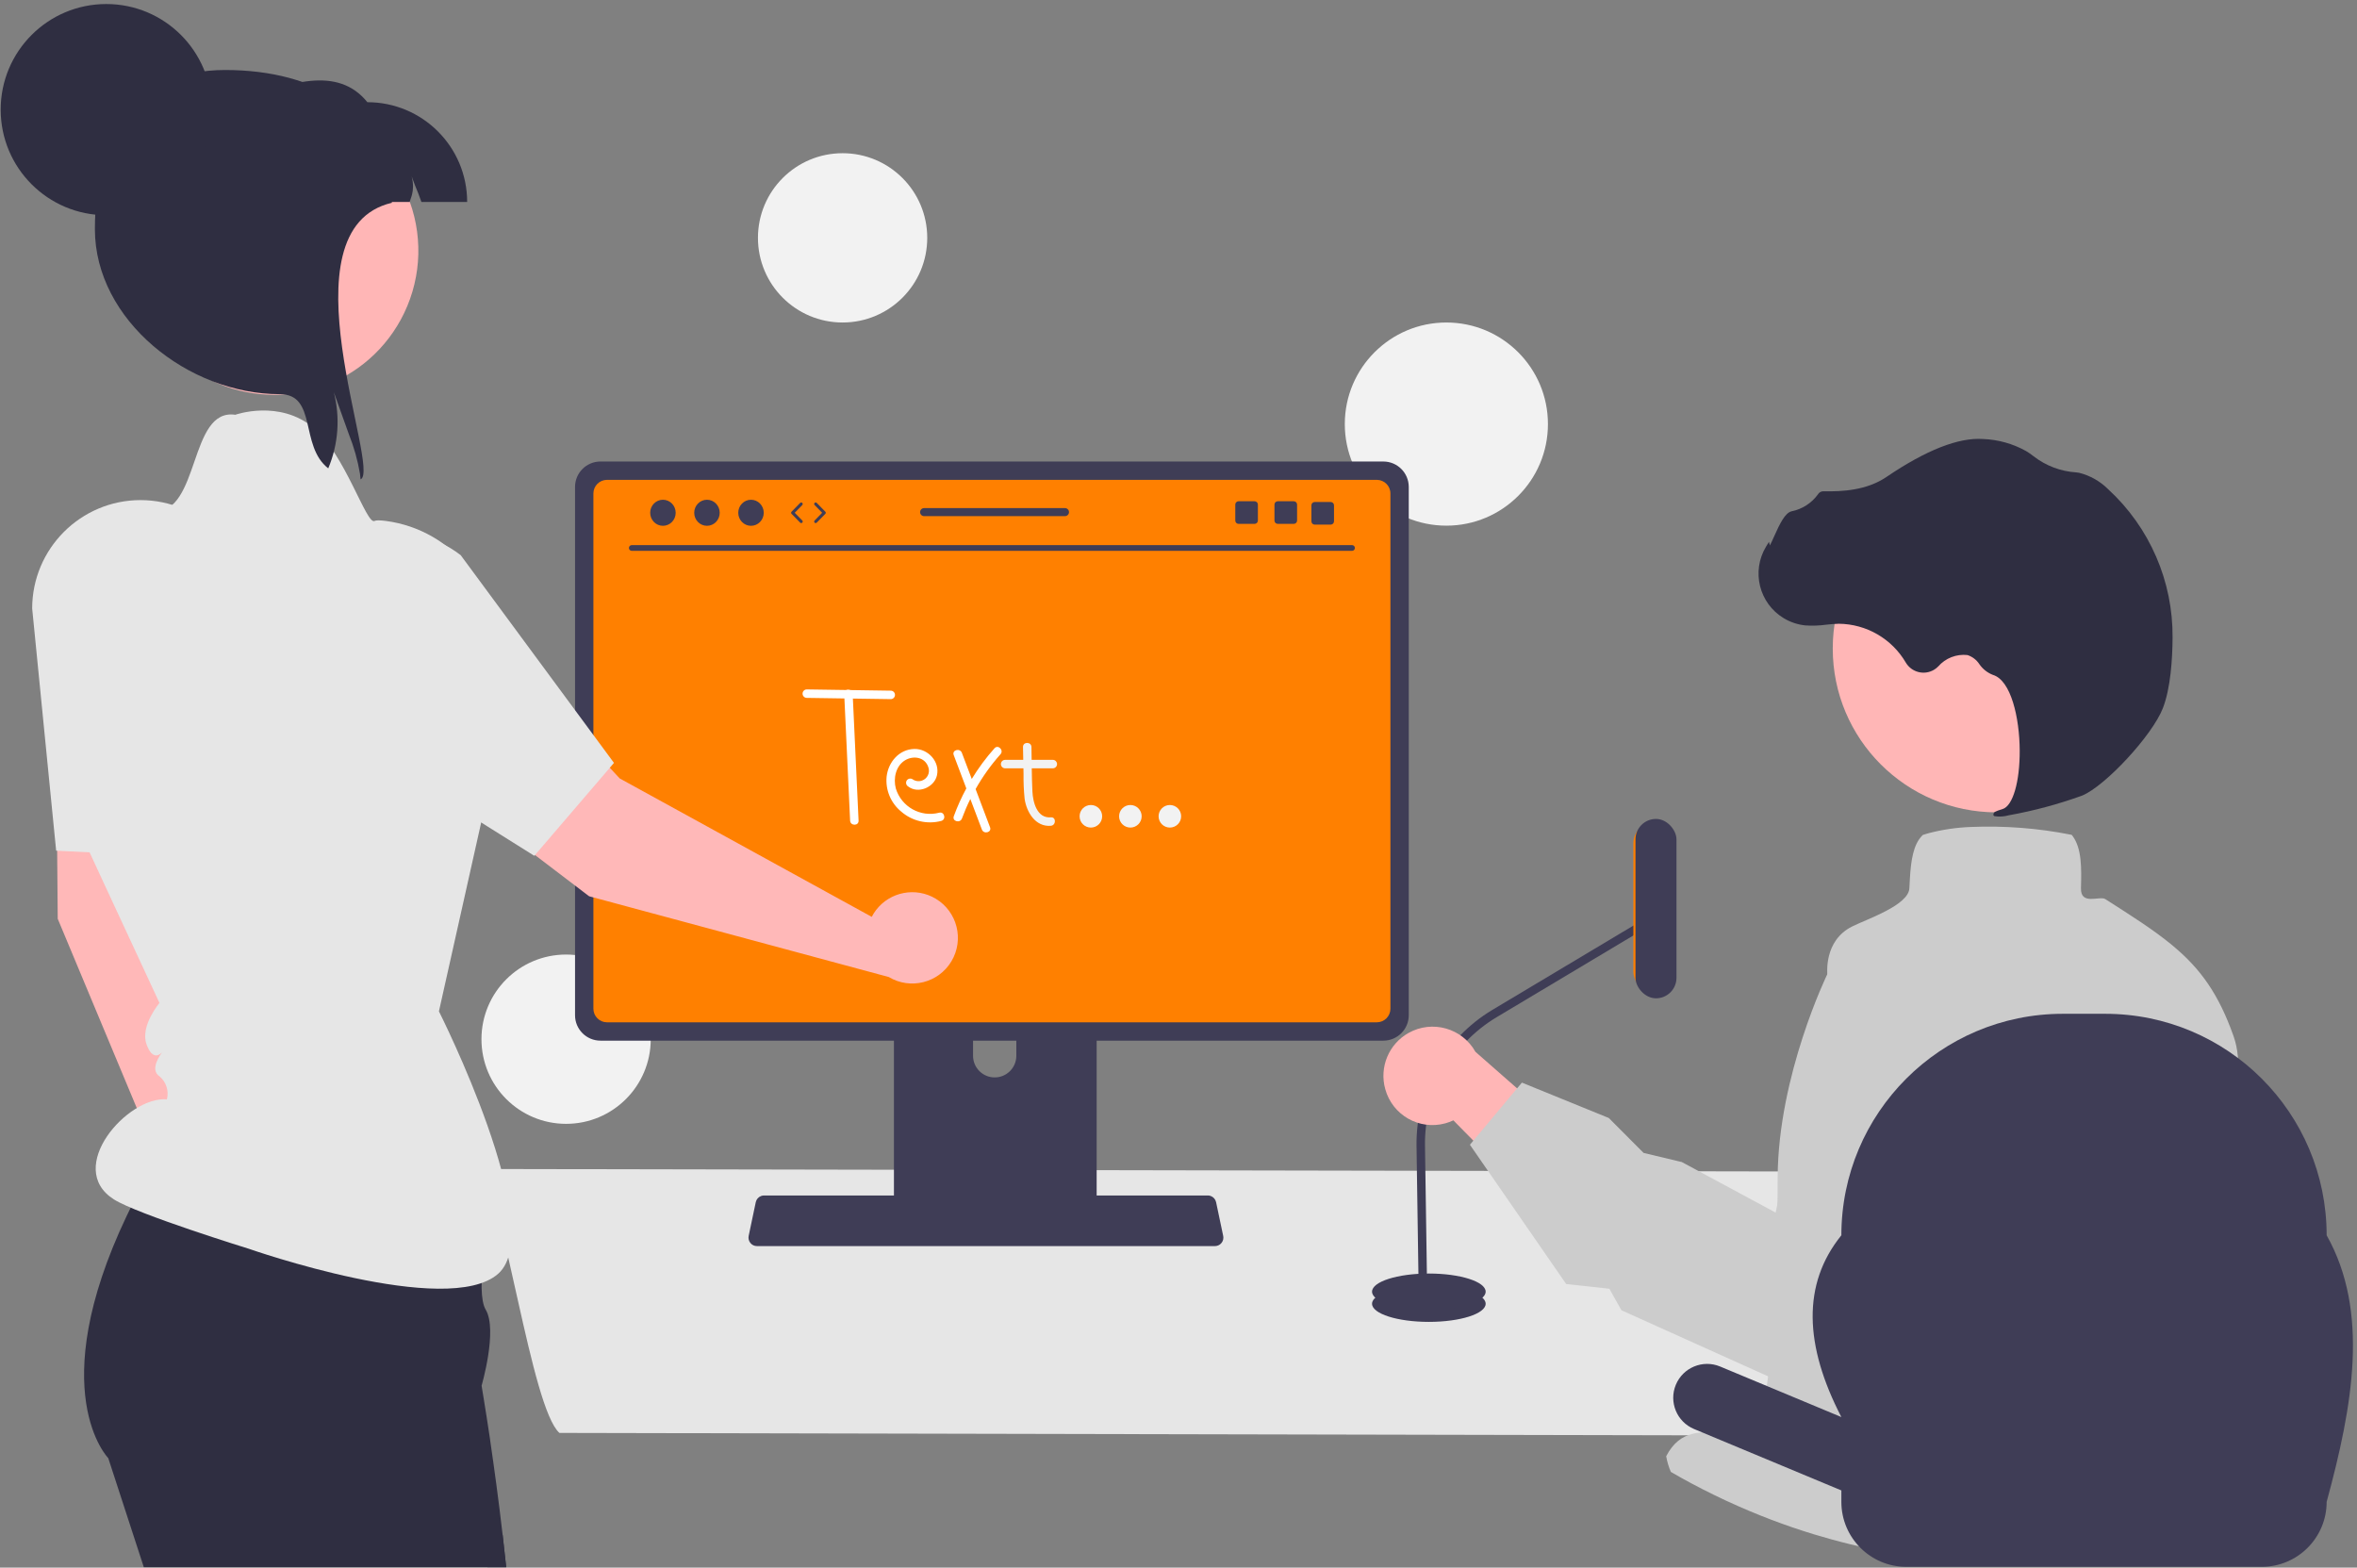 <svg width="412" height="274" viewBox="0 0 412 274" fill="none" xmlns="http://www.w3.org/2000/svg">
<rect x="0" y="0" width="412" height="274" fill="#808080" stroke="none"/>
<g clip-path="url(#clip0_459_1565)">
<path d="M252.824 91.877C262.629 91.877 270.578 83.928 270.578 74.123C270.578 64.317 262.629 56.369 252.824 56.369C243.018 56.369 235.069 64.317 235.069 74.123C235.069 83.928 243.018 91.877 252.824 91.877Z" fill="#F2F2F2"/>
<path d="M147.285 56.369C155.456 56.369 162.08 49.745 162.08 41.574C162.08 33.402 155.456 26.778 147.285 26.778C139.113 26.778 132.489 33.402 132.489 41.574C132.489 49.745 139.113 56.369 147.285 56.369Z" fill="#F2F2F2"/>
<path d="M98.954 196.43C107.125 196.43 113.749 189.806 113.749 181.635C113.749 173.464 107.125 166.84 98.954 166.84C90.782 166.84 84.158 173.464 84.158 181.635C84.158 189.806 90.782 196.43 98.954 196.43Z" fill="#F2F2F2"/>
<path d="M83.915 204.321C88.201 209.401 92.837 246.022 97.783 250.451L329.862 250.944C334.808 246.515 339.444 209.894 343.73 204.814L83.915 204.321Z" fill="#E6E6E6"/>
<path d="M156.259 161.304V211.884H191.693V161.304C191.695 160.557 191.209 159.897 190.495 159.677C190.331 159.623 190.16 159.596 189.987 159.598H157.97C157.027 159.596 156.261 160.359 156.259 161.302L156.259 161.304ZM170.087 178.684C170.107 176.595 171.816 174.917 173.905 174.936C175.967 174.955 177.634 176.622 177.653 178.684V184.552C177.643 186.642 175.941 188.327 173.852 188.317C171.777 188.307 170.097 186.627 170.087 184.552V178.684Z" fill="#3F3D56"/>
<path d="M100.516 85.099V177.451C100.518 179.902 102.504 181.888 104.954 181.89H241.81C244.261 181.888 246.247 179.902 246.249 177.451V85.099C246.243 82.651 244.259 80.669 241.81 80.665H104.954C102.506 80.669 100.521 82.651 100.516 85.099Z" fill="#3F3D56"/>
<path d="M103.726 86.248V176.312C103.728 177.621 104.789 178.682 106.098 178.684H240.671C241.98 178.682 243.04 177.621 243.043 176.312V86.248C243.043 84.937 241.981 83.874 240.671 83.871H106.098C104.787 83.874 103.726 84.937 103.726 86.248Z" fill="#FF8000"/>
<path d="M131.166 217.25C131.444 217.598 131.865 217.799 132.31 217.797H212.372C213.186 217.796 213.845 217.136 213.844 216.322C213.844 216.221 213.833 216.121 213.813 216.022L212.57 210.119C212.465 209.629 212.12 209.227 211.652 209.048C211.486 208.983 211.309 208.95 211.13 208.95H133.548C133.369 208.95 133.192 208.983 133.025 209.048C132.558 209.227 132.213 209.629 132.108 210.119L130.865 216.022C130.776 216.456 130.886 216.907 131.166 217.25Z" fill="#3F3D56"/>
<path d="M110.425 96.278H236.344C236.62 96.272 236.84 96.043 236.834 95.766C236.828 95.498 236.612 95.282 236.344 95.276H110.425C110.148 95.282 109.929 95.511 109.935 95.788C109.941 96.056 110.156 96.272 110.425 96.278Z" fill="#3F3D56"/>
<path d="M392.66 194.125C392.65 194.101 392.645 194.081 392.635 194.061C392.445 193.548 392.222 193.047 391.969 192.562C390.534 189.864 392.053 185.722 390.435 181.145C387.822 173.728 384.636 169.353 379.965 165.433C379.827 165.314 379.689 165.201 379.546 165.082L379.541 165.077C376.424 162.518 372.666 160.126 368.001 157.147C367.029 156.526 363.671 158.321 363.75 155.244C363.839 151.826 363.932 148.285 362.255 146.075L362.147 145.932L361.974 145.888C356.225 144.751 350.362 144.299 344.506 144.542H344.501C342.015 144.634 339.546 144.996 337.138 145.622C336.96 145.671 336.783 145.72 336.61 145.78C336.477 145.814 336.344 145.858 336.211 145.903L336.102 145.942L336.019 146.021C334.396 147.644 334.021 150.553 333.844 153.586V153.591C333.809 154.144 333.78 154.696 333.755 155.248C333.617 158.198 326.5 160.58 323.788 161.916C318.693 164.431 319.462 170.292 319.402 170.292C319.402 170.292 310.837 187.877 310.733 205.685C310.728 206.677 310.722 207.673 310.714 208.674C310.655 216.969 310.497 225.407 309.875 233.096C309.604 236.4 309.254 239.562 308.785 242.516C306.507 256.902 296.185 244.957 291.248 254.529C291.41 255.471 291.683 256.389 292.062 257.267C292.629 257.602 293.211 257.927 293.788 258.253C296.348 259.678 298.955 261.008 301.61 262.243C301.758 262.312 301.906 262.381 302.053 262.445C306.923 264.698 311.943 266.613 317.076 268.176C318.077 268.481 319.078 268.772 320.089 269.048C329.032 271.517 338.241 272.897 347.514 273.157C347.552 273.152 347.59 273.151 347.628 273.152C358.596 272.848 369.492 271.278 380.098 268.471C380.246 268.432 380.394 268.393 380.542 268.353C381.238 268.166 381.928 267.978 382.619 267.781C388.723 266.044 394.704 263.899 400.521 261.36C400.527 261.577 400.548 261.792 400.585 262.006C400.59 262.076 400.6 262.145 400.615 262.213C400.625 262.134 400.634 262.055 400.639 261.976C400.669 261.745 400.693 261.508 400.718 261.271C403.736 231.838 397.468 206.849 392.66 194.125Z" fill="#CCCCCC"/>
<path d="M349.001 141.986C364.818 141.986 377.64 129.163 377.64 113.347C377.64 97.53 364.818 84.707 349.001 84.707C333.184 84.707 320.362 97.53 320.362 113.347C320.362 129.163 333.184 141.986 349.001 141.986Z" fill="#FFB6B6"/>
<path d="M351.122 142.501C355.488 141.721 359.78 140.569 363.951 139.059C368.045 137.361 376.222 128.514 378.061 123.79C379.428 120.28 379.74 115.154 379.762 111.472C379.854 101.612 375.761 92.176 368.5 85.505C367.094 84.107 365.337 83.114 363.413 82.633C363.245 82.602 363.074 82.579 362.902 82.565C360.202 82.389 357.616 81.411 355.477 79.755C355.058 79.417 354.616 79.11 354.154 78.836C351.85 77.551 349.274 76.83 346.638 76.732C342.356 76.435 336.677 78.664 329.759 83.359C326.283 85.717 322.023 85.939 318.699 85.868C318.321 85.869 317.972 86.07 317.781 86.396C316.673 87.934 315.023 88.996 313.163 89.368C312.033 89.64 311.144 91.451 310.099 93.791C309.862 94.323 309.586 94.942 309.374 95.328L309.213 94.698L308.707 95.534C306.101 99.838 307.478 105.438 311.781 108.043C312.938 108.743 314.235 109.177 315.58 109.314C316.787 109.395 317.998 109.354 319.196 109.189C319.926 109.114 320.682 109.036 321.417 109.021C326.247 109.067 330.698 111.648 333.137 115.817C334.151 117.521 336.355 118.081 338.06 117.067C338.327 116.908 338.573 116.714 338.791 116.492C340.067 115.027 341.979 114.28 343.91 114.492C344.769 114.772 345.506 115.338 345.996 116.097C346.577 116.936 347.393 117.583 348.343 117.955C351.522 118.882 353.007 125.442 353.041 131.146C353.074 136.643 351.844 140.864 350.05 141.41C348.669 141.831 348.527 141.962 348.474 142.231L348.426 142.472L348.625 142.65C349.458 142.781 350.31 142.73 351.122 142.501Z" fill="#2F2E41"/>
<path d="M249.761 231.045C255.244 231.045 259.69 229.626 259.69 227.876C259.69 226.126 255.244 224.707 249.761 224.707C244.277 224.707 239.832 226.126 239.832 227.876C239.832 229.626 244.277 231.045 249.761 231.045Z" fill="#3F3D56"/>
<path d="M249.761 228.932C255.244 228.932 259.69 227.513 259.69 225.763C259.69 224.013 255.244 222.594 249.761 222.594C244.277 222.594 239.832 224.013 239.832 225.763C239.832 227.513 244.277 228.932 249.761 228.932Z" fill="#3F3D56"/>
<path d="M248.015 227.886L249.495 227.864L249.086 200.237C248.966 191.064 253.731 182.518 261.598 177.798L289.837 160.918L289.078 159.648L260.839 176.528C252.519 181.52 247.479 190.558 247.607 200.259L248.015 227.886Z" fill="#3F3D56"/>
<path d="M289.104 173.373C287.121 173.373 285.513 171.765 285.513 169.782V147.389C285.513 145.406 287.121 143.798 289.104 143.798C291.087 143.798 292.695 145.406 292.695 147.389V169.782C292.695 171.765 291.087 173.373 289.104 173.373Z" fill="#FF8000"/>
<path d="M242.139 190.356C243.384 194.907 248.082 197.588 252.634 196.344C253.119 196.211 253.592 196.036 254.046 195.82L275.343 217.46L278.638 202.03L257.909 183.846C255.595 179.705 250.362 178.223 246.22 180.538C242.755 182.474 241.067 186.533 242.139 190.356Z" fill="#FFB6B6"/>
<path d="M353.382 167.76L353.247 167.684L337.718 162.344C333.73 160.973 329.345 161.38 325.678 163.462C324.836 163.939 324.045 164.498 323.315 165.133L323.31 165.134C320.877 167.236 319.2 170.078 318.537 173.224L310.381 211.947L293.982 203.109L287.299 201.514L281.216 195.409L266.026 189.224L265.183 190.23L257.54 199.366L256.939 200.084L273.769 224.432L281.313 225.253L283.426 229.013L283.575 229.081L289.76 231.868L316.136 243.752L328.908 233.977L330.907 232.442C347.431 217.133 355.156 204.817 358.381 195.438C360.088 190.483 360.537 186.354 360.368 183.026C359.843 172.739 353.644 167.957 353.382 167.76Z" fill="#CCCCCC"/>
<path d="M367.98 177.196H360.582C339.201 177.196 321.868 194.529 321.868 215.91C314.967 224.444 315.39 235.161 321.868 247.681L300.664 238.841C297.644 237.59 294.182 239.023 292.931 242.043C291.683 245.053 293.104 248.505 296.109 249.766L321.868 260.504V262.504C321.868 268.775 326.952 273.858 333.223 273.858H395.339C401.61 273.858 406.694 268.775 406.694 262.504C411.299 245.609 414.182 229.224 406.694 215.91C406.694 194.529 389.361 177.196 367.98 177.196Z" fill="#3F3D56"/>
<path d="M190.684 144.647C191.773 144.647 192.656 143.764 192.656 142.674C192.656 141.585 191.773 140.702 190.684 140.702C189.594 140.702 188.711 141.585 188.711 142.674C188.711 143.764 189.594 144.647 190.684 144.647Z" fill="#F2F2F2"/>
<path d="M197.588 144.647C198.677 144.647 199.561 143.764 199.561 142.674C199.561 141.585 198.677 140.702 197.588 140.702C196.498 140.702 195.615 141.585 195.615 142.674C195.615 143.764 196.498 144.647 197.588 144.647Z" fill="#F2F2F2"/>
<path d="M204.492 144.647C205.582 144.647 206.465 143.764 206.465 142.674C206.465 141.585 205.582 140.702 204.492 140.702C203.403 140.702 202.52 141.585 202.52 142.674C202.52 143.764 203.403 144.647 204.492 144.647Z" fill="#F2F2F2"/>
<path d="M141.002 121.979L155.727 122.198C156.135 122.184 156.455 121.841 156.441 121.433C156.427 121.044 156.115 120.732 155.727 120.718L141.002 120.499C140.593 120.513 140.273 120.856 140.288 121.264C140.301 121.653 140.613 121.965 141.002 121.979Z" fill="white"/>
<path d="M158.742 137.462C160.484 138.807 163.285 137.63 163.771 135.552C164.338 133.132 162.224 130.853 159.824 130.906C157.155 130.964 155.269 133.209 154.98 135.735C154.754 138.064 155.704 140.353 157.513 141.838C159.437 143.522 162.073 144.137 164.544 143.48C165.456 143.212 165.068 141.783 164.151 142.054C160.903 142.891 157.571 141.025 156.589 137.818C156.124 136.073 156.563 133.894 158.189 132.895C159.651 131.998 161.721 132.324 162.278 134.121C162.609 135.068 162.11 136.104 161.163 136.435C160.597 136.633 159.971 136.539 159.488 136.184C159.135 135.981 158.684 136.099 158.476 136.45C158.28 136.804 158.397 137.249 158.742 137.462Z" fill="white"/>
<path d="M173.837 130.785C172.352 132.448 171.021 134.244 169.863 136.149L168.134 131.579C167.8 130.697 166.37 131.079 166.707 131.972C167.442 133.915 168.177 135.857 168.912 137.8C168.066 139.365 167.334 140.99 166.723 142.662C166.396 143.558 167.825 143.944 168.15 143.055C168.576 141.895 169.064 140.759 169.613 139.652C170.286 141.432 170.959 143.211 171.632 144.99C171.966 145.872 173.397 145.49 173.059 144.597C172.217 142.37 171.374 140.144 170.532 137.917C171.759 135.738 173.218 133.698 174.883 131.832C175.516 131.124 174.473 130.074 173.837 130.785Z" fill="white"/>
<path d="M147.564 121.256L148.599 143.432C148.643 144.38 150.123 144.385 150.078 143.432L149.044 121.256C149 120.307 147.52 120.302 147.564 121.256Z" fill="white"/>
<path d="M184.059 132.811H180.332C180.323 132.062 180.313 131.313 180.298 130.566C180.278 129.615 178.799 129.612 178.818 130.566C178.833 131.314 178.848 132.063 178.863 132.811H175.671C175.262 132.825 174.942 133.168 174.957 133.576C174.97 133.965 175.282 134.277 175.671 134.29H178.893C178.899 134.605 178.906 134.919 178.912 135.234C178.891 136.689 178.954 138.145 179.099 139.594C179.415 141.919 180.991 144.562 183.684 144.334C184.626 144.254 184.634 142.773 183.684 142.854C181.254 143.06 180.556 140.204 180.465 138.335C180.399 136.989 180.371 135.64 180.351 134.29H184.059C184.467 134.276 184.787 133.933 184.772 133.525C184.759 133.136 184.447 132.824 184.059 132.811Z" fill="#F2F2F2"/>
<path d="M38.919 201.717C38.44 201.719 37.961 201.764 37.49 201.852L29.648 152.206L37.504 104.412C38.583 97.852 34.139 91.66 27.579 90.582C21.659 89.608 15.926 93.143 14.137 98.869C11.191 108.294 9.734 118.12 9.817 127.993L10.091 160.588L30.998 210.646C31.521 215.022 35.494 218.145 39.87 217.621C44.246 217.097 47.368 213.125 46.845 208.749C46.364 204.736 42.96 201.716 38.919 201.717Z" fill="#FFB8B8"/>
<path d="M24.556 87.409C14.107 87.426 5.64 95.893 5.623 106.342L9.47 145.204L9.815 148.686L9.993 148.696L23.501 149.367H23.506L30.06 149.692L31.184 149.746L32.471 145.204L43.489 106.342C43.478 95.89 35.008 87.42 24.556 87.409Z" fill="#E6E6E6"/>
<path d="M25.138 273.923L18.924 254.857C18.924 254.857 7.532 243.272 22.145 212.518C22.465 211.837 22.8 211.151 23.151 210.451C23.762 209.223 24.416 207.964 25.113 206.673C26.169 204.799 27.239 202.861 28.447 200.859L29.552 201.056L30.598 201.239L34.173 201.87H34.178L85.957 210.994C85.957 210.994 85.005 215.245 84.492 219.807C84.082 223.55 83.949 227.338 84.916 228.94C87.007 232.521 84.181 242.197 84.181 242.197C84.181 242.197 84.339 243.134 84.605 244.791V244.796C84.867 246.409 85.231 248.697 85.646 251.469C85.665 251.656 85.69 251.843 85.72 252.031C86.376 256.519 87.16 262.185 87.86 268.276C88.077 270.125 88.284 272.014 88.481 273.923L25.138 273.923Z" fill="#2F2E41"/>
<path d="M10.379 97.462C11.68 93.876 14.717 91.199 18.439 90.361C21.153 89.59 23.978 89.281 26.794 89.448C35.04 89.773 32.961 71.299 41.126 72.496C41.126 72.496 48.812 69.753 54.825 74.778C60.287 79.344 64.053 91.761 65.455 91.055C65.753 90.908 66.468 90.923 67.469 91.056C79.169 92.609 87.589 103.105 86.893 114.887L86.299 124.958C86.299 124.958 90.5 131.282 84.404 142.446L76.724 176.768C76.724 176.768 95.939 214.825 87.081 222.633C78.223 230.441 43.492 218.266 43.492 218.266C43.492 218.266 24.016 212.245 19.908 209.636C11.232 204.124 22.321 191.556 29.177 192.148C29.546 190.686 29.06 189.141 27.922 188.153C26.027 186.943 28.15 184.203 28.31 183.952C28.127 184.134 26.689 185.641 25.593 182.468C24.497 179.294 27.876 175.299 27.876 175.299L18.333 154.752L10.822 138.519L9.908 136.647L11.475 126.547L11.329 126.244C7.99 119.284 7.251 111.359 9.245 103.901C9.969 101.159 10.49 98.66 10.379 97.462Z" fill="#E6E6E6"/>
<path d="M88.482 273.923H85.188C86.1 271.965 87.002 270.066 87.861 268.276C88.078 270.125 88.285 272.014 88.482 273.923Z" fill="#2F2E41"/>
<path d="M153.148 159.04C152.856 159.42 152.599 159.826 152.38 160.252L108.325 136.058L75.345 100.585C70.818 95.716 63.201 95.439 58.333 99.966C53.939 104.051 53.224 110.747 56.656 115.668C62.304 123.767 69.181 130.935 77.039 136.914L102.978 156.653L155.358 170.769C159.139 173.034 164.04 171.805 166.305 168.024C168.57 164.244 167.341 159.343 163.56 157.078C160.094 155.001 155.621 155.844 153.148 159.04Z" fill="#FFB8B8"/>
<path d="M93.514 149.45L106.593 134.195L107.321 133.342L80.533 97.039C79.375 96.137 78.114 95.377 76.776 94.774L76.773 94.77C67.255 90.445 56.033 94.653 51.707 104.171C48.075 112.161 50.412 121.599 57.351 126.972L65.169 131.874L93.397 149.584L93.514 149.45Z" fill="#E6E6E6"/>
<path d="M70.042 55.895C63.365 68.105 48.053 72.591 35.843 65.913C23.633 59.236 19.148 43.924 25.825 31.714C32.503 19.504 47.814 15.019 60.024 21.696C65.153 24.501 69.147 29.002 71.323 34.428C71.438 34.716 71.542 35.005 71.645 35.305C74.082 42.081 73.498 49.577 70.042 55.895Z" fill="#FFB6B6"/>
<path d="M73.665 35.304C72.58 32.271 73.053 33.851 71.957 30.829C72.673 33.505 71.542 35.005 71.646 35.304H41.643V17.863C50.433 14.38 59.026 11.415 64.217 17.863C73.85 17.864 81.658 25.672 81.659 35.304L73.665 35.304Z" fill="#2F2E41"/>
<path d="M63.029 83.787C63.006 83.465 62.972 83.13 62.925 82.807C62.522 80.437 61.869 78.117 60.976 75.886C60.111 73.452 59.234 71.006 58.357 68.572C59.486 72.99 59.142 77.656 57.377 81.861C52.313 77.916 55.508 68.895 48.887 68.895C32.968 68.895 16.588 55.987 16.588 40.057C16.588 24.138 23.417 12.234 39.336 12.234C55.266 12.234 68.186 19.524 68.497 35.443C48.887 40.057 66.732 82.172 63.029 83.787Z" fill="#2F2E41"/>
<path d="M18.577 37.617C28.77 37.617 37.033 29.354 37.033 19.161C37.033 8.967 28.77 0.704 18.577 0.704C8.383 0.704 0.12 8.967 0.12 19.161C0.12 29.354 8.383 37.617 18.577 37.617Z" fill="#2F2E41"/>
<path d="M115.88 91.903C117.11 91.903 118.108 90.883 118.108 89.626C118.108 88.368 117.11 87.348 115.88 87.348C114.649 87.348 113.651 88.368 113.651 89.626C113.651 90.883 114.649 91.903 115.88 91.903Z" fill="#3F3D56"/>
<path d="M123.577 91.903C124.807 91.903 125.805 90.883 125.805 89.626C125.805 88.368 124.807 87.348 123.577 87.348C122.346 87.348 121.349 88.368 121.349 89.626C121.349 90.883 122.346 91.903 123.577 91.903Z" fill="#3F3D56"/>
<path d="M131.274 91.903C132.505 91.903 133.502 90.883 133.502 89.626C133.502 88.368 132.505 87.348 131.274 87.348C130.043 87.348 129.046 88.368 129.046 89.626C129.046 90.883 130.043 91.903 131.274 91.903Z" fill="#3F3D56"/>
<path d="M140.051 91.426C139.983 91.426 139.914 91.399 139.863 91.347L138.359 89.81C138.259 89.707 138.259 89.543 138.359 89.441L139.863 87.904C139.965 87.8 140.132 87.799 140.235 87.9C140.339 88.002 140.341 88.169 140.24 88.273L138.916 89.625L140.24 90.978C140.341 91.082 140.339 91.249 140.235 91.351C140.184 91.401 140.118 91.426 140.051 91.426Z" fill="#3F3D56"/>
<path d="M142.578 91.426C142.511 91.426 142.445 91.401 142.394 91.351C142.29 91.249 142.288 91.082 142.39 90.978L143.713 89.626L142.39 88.273C142.288 88.169 142.29 88.002 142.394 87.9C142.498 87.799 142.665 87.8 142.766 87.904L144.27 89.441C144.37 89.544 144.37 89.707 144.27 89.81L142.766 91.347C142.715 91.399 142.646 91.426 142.578 91.426Z" fill="#3F3D56"/>
<path d="M226.148 87.611H223.352C223.034 87.611 222.775 87.87 222.775 88.188V90.987C222.775 91.305 223.034 91.564 223.352 91.564H226.148C226.467 91.564 226.728 91.305 226.728 90.987V88.188C226.728 87.87 226.467 87.611 226.148 87.611Z" fill="#3F3D56"/>
<path d="M219.297 87.611H216.502C216.183 87.611 215.925 87.87 215.925 88.188V90.987C215.925 91.305 216.183 91.564 216.502 91.564H219.297C219.616 91.564 219.877 91.305 219.877 90.987V88.188C219.877 87.87 219.616 87.611 219.297 87.611Z" fill="#3F3D56"/>
<path d="M232.603 87.743H229.808C229.489 87.743 229.23 88.001 229.23 88.32V91.118C229.23 91.437 229.489 91.695 229.808 91.695H232.603C232.922 91.695 233.183 91.437 233.183 91.118V88.32C233.183 88.001 232.922 87.743 232.603 87.743Z" fill="#3F3D56"/>
<path d="M186.156 88.808H161.534C161.144 88.808 160.83 89.124 160.83 89.511C160.83 89.898 161.144 90.215 161.534 90.215H186.156C186.543 90.215 186.86 89.898 186.86 89.511C186.86 89.124 186.543 88.808 186.156 88.808Z" fill="#3F3D56"/>
<rect x="285.88" y="143.136" width="7.166" height="31.353" rx="3.583" fill="#3F3D56"/>
</g>
<defs>
<clipPath id="clip0_459_1565">
<rect width="411.172" height="273.219" fill="white" transform="translate(0.12 0.704)"/>
</clipPath>
</defs>
</svg>
